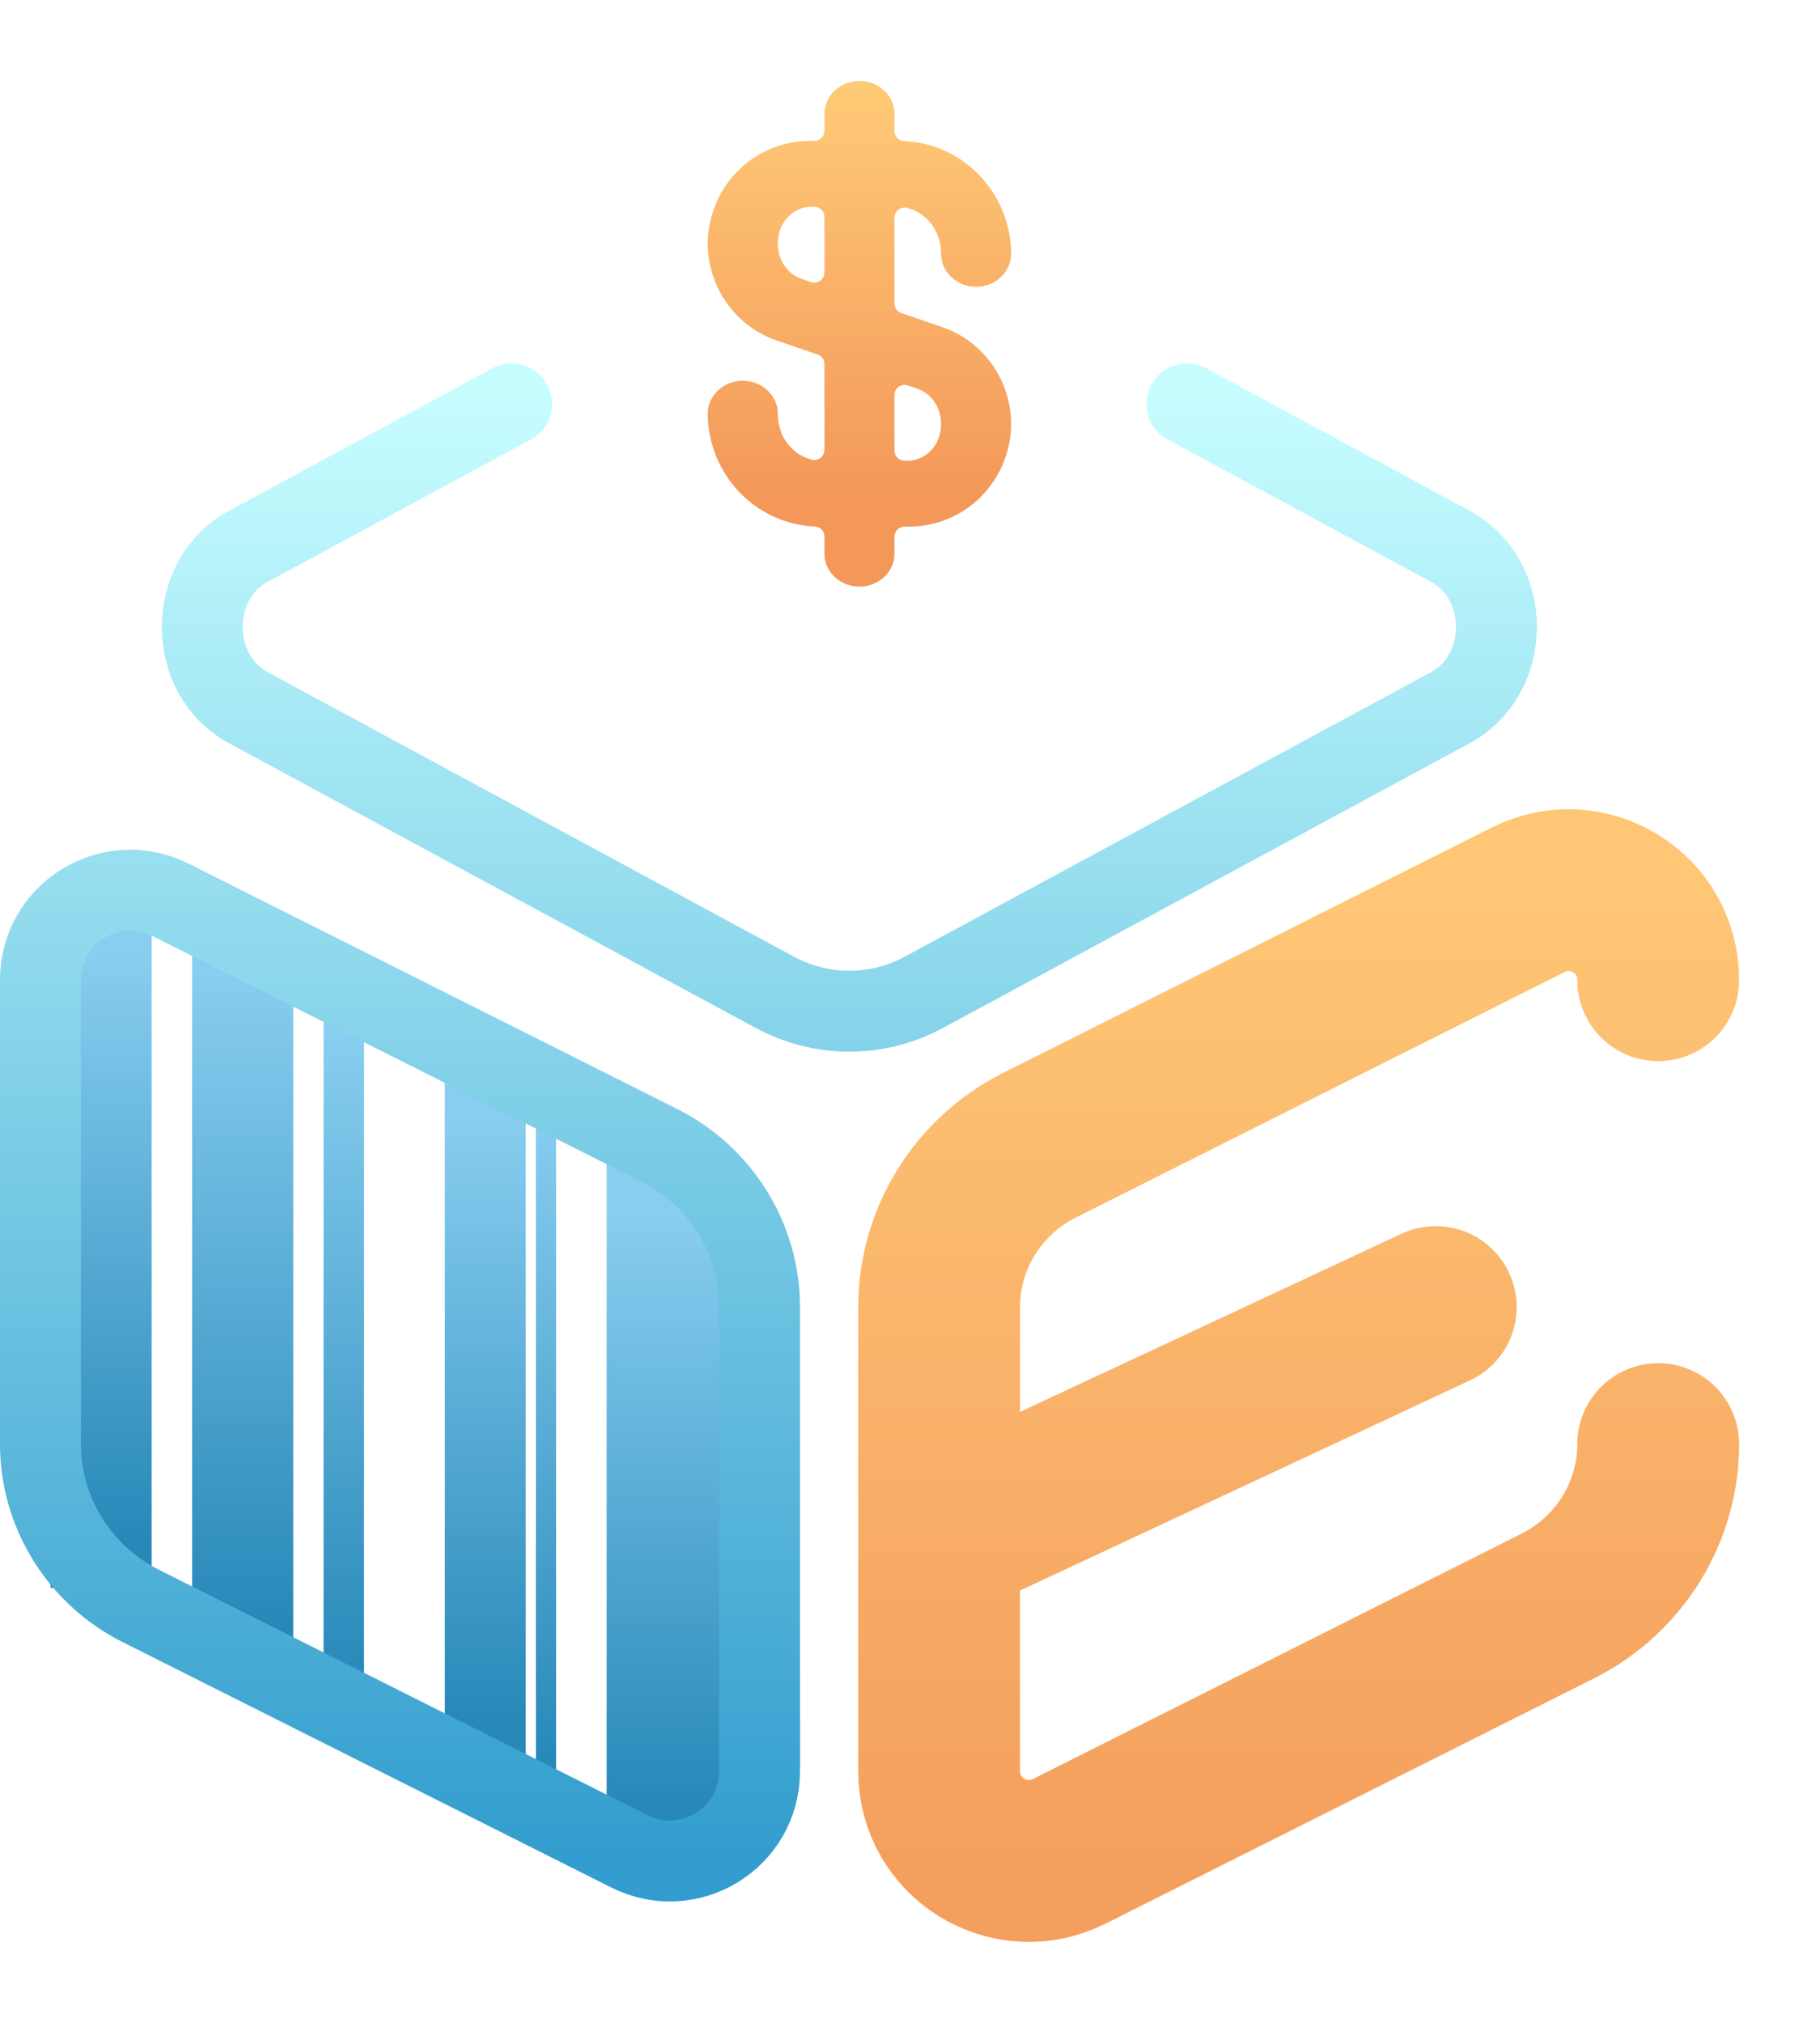 <svg width="90" height="100" viewBox="0 0 90 100" fill="none" xmlns="http://www.w3.org/2000/svg">
<path d="M5 47V76" stroke="url(#paint0_linear_293_8927)" stroke-width="5" stroke-linecap="square" stroke-linejoin="round"/>
<path d="M12 48V80" stroke="url(#paint1_linear_293_8927)" stroke-width="5" stroke-linecap="square" stroke-linejoin="round"/>
<path d="M17 51V83" stroke="url(#paint2_linear_293_8927)" stroke-width="2" stroke-linecap="square" stroke-linejoin="round"/>
<path d="M24 55V85" stroke="url(#paint3_linear_293_8927)" stroke-width="4" stroke-linecap="square" stroke-linejoin="round"/>
<path d="M27 55V87" stroke="url(#paint4_linear_293_8927)" stroke-linecap="square" stroke-linejoin="round"/>
<path d="M33 60V89" stroke="url(#paint5_linear_293_8927)" stroke-width="6" stroke-linecap="square" stroke-linejoin="round"/>
<g filter="url(#filter0_f_293_8927)">
<path d="M82 71.391C82 74.759 80.08 77.847 77.08 79.37L52.88 91.519C49.92 93.003 46.44 90.878 46.44 87.55V76.082M82 48.456C82 45.129 78.52 43.003 75.56 44.487L51.36 56.636C48.36 58.16 46.44 61.247 46.44 64.615V76.082M46.44 76.082L71 64.615" stroke="#FEC775" stroke-width="8" stroke-linecap="round" stroke-linejoin="round"/>
<path d="M82 71.391C82 74.759 80.08 77.847 77.08 79.37L52.88 91.519C49.92 93.003 46.44 90.878 46.44 87.55V76.082M82 48.456C82 45.129 78.52 43.003 75.56 44.487L51.36 56.636C48.36 58.16 46.44 61.247 46.44 64.615V76.082M46.44 76.082L71 64.615" stroke="url(#paint6_linear_293_8927)" stroke-opacity="0.2" stroke-width="8" stroke-linecap="round" stroke-linejoin="round"/>
</g>
<path d="M82 71.391C82 74.759 80.08 77.847 77.08 79.37L52.88 91.519C49.92 93.003 46.44 90.878 46.44 87.55V76.082M82 48.456C82 45.129 78.52 43.003 75.56 44.487L51.36 56.636C48.36 58.16 46.44 61.247 46.44 64.615V76.082M46.44 76.082L71 64.615" stroke="white" stroke-width="10" stroke-linecap="round" stroke-linejoin="round"/>
<path d="M82 71.391C82 74.759 80.08 77.847 77.08 79.37L52.88 91.519C49.92 93.003 46.44 90.878 46.44 87.55V76.082M82 48.456C82 45.129 78.52 43.003 75.56 44.487L51.36 56.636C48.36 58.16 46.44 61.247 46.44 64.615V76.082M46.44 76.082L71 64.615" stroke="#FEC775" stroke-width="8" stroke-linecap="round" stroke-linejoin="round"/>
<path d="M82 71.391C82 74.759 80.08 77.847 77.08 79.37L52.88 91.519C49.92 93.003 46.44 90.878 46.44 87.55V76.082M82 48.456C82 45.129 78.52 43.003 75.56 44.487L51.36 56.636C48.36 58.16 46.44 61.247 46.44 64.615V76.082M46.44 76.082L71 64.615" stroke="url(#paint7_linear_293_8927)" stroke-opacity="0.2" stroke-width="8" stroke-linecap="round" stroke-linejoin="round"/>
<path d="M58.7 19.969L71.72 27.006C74.76 28.65 74.76 33.341 71.72 34.985L45.68 49.058C43.36 50.301 40.64 50.301 38.32 49.058L12.28 34.985C9.24 33.341 9.24 28.65 12.28 27.006L25.3 19.969M8.44 44.487L32.64 56.636C35.64 58.16 37.56 61.247 37.56 64.615V87.55C37.56 90.878 34.08 93.003 31.12 91.519L6.92 79.37C3.92 77.847 2 74.759 2 71.391V48.456C2 46.842 2.819 45.511 4 44.737C5.254 43.916 6.916 43.723 8.44 44.487Z" stroke="url(#paint8_linear_293_8927)" stroke-width="4" stroke-linecap="round" stroke-linejoin="round"/>
<g filter="url(#filter1_f_293_8927)">
<path fill-rule="evenodd" clip-rule="evenodd" d="M42.501 4C43.456 4 44.231 4.73 44.231 5.63V6.964H44.423C47.642 6.964 50 9.6 50 12.547C50 13.448 49.225 14.178 48.269 14.178C47.313 14.178 46.538 13.448 46.538 12.547C46.538 11.128 45.453 10.225 44.423 10.225H44.231V15.358L46.568 16.159C48.692 16.886 50 18.864 50 20.96C50 23.627 47.863 26.035 44.916 26.035H44.231V27.37C44.231 28.27 43.456 29 42.501 29C41.545 29 40.77 28.27 40.77 27.37V26.035H40.577C37.358 26.035 35 23.399 35 20.453C35 19.552 35.775 18.822 36.731 18.822C37.687 18.822 38.462 19.552 38.462 20.453C38.462 21.871 39.547 22.775 40.577 22.775H40.77V17.642L38.432 16.841C36.308 16.114 35 14.135 35 12.04C35 9.373 37.137 6.964 40.084 6.964H40.77V5.63C40.77 4.73 41.545 4 42.501 4ZM40.77 10.225H40.084C39.326 10.225 38.462 10.901 38.462 12.04C38.462 12.911 39 13.566 39.615 13.777L40.77 14.172V10.225ZM44.231 18.828V22.775H44.916C45.674 22.775 46.538 22.098 46.538 20.96C46.538 20.089 46 19.434 45.385 19.223L44.231 18.828Z" fill="#FFCB77"/>
<path fill-rule="evenodd" clip-rule="evenodd" d="M42.501 4C43.456 4 44.231 4.73 44.231 5.63V6.964H44.423C47.642 6.964 50 9.6 50 12.547C50 13.448 49.225 14.178 48.269 14.178C47.313 14.178 46.538 13.448 46.538 12.547C46.538 11.128 45.453 10.225 44.423 10.225H44.231V15.358L46.568 16.159C48.692 16.886 50 18.864 50 20.96C50 23.627 47.863 26.035 44.916 26.035H44.231V27.37C44.231 28.27 43.456 29 42.501 29C41.545 29 40.77 28.27 40.77 27.37V26.035H40.577C37.358 26.035 35 23.399 35 20.453C35 19.552 35.775 18.822 36.731 18.822C37.687 18.822 38.462 19.552 38.462 20.453C38.462 21.871 39.547 22.775 40.577 22.775H40.77V17.642L38.432 16.841C36.308 16.114 35 14.135 35 12.04C35 9.373 37.137 6.964 40.084 6.964H40.77V5.63C40.77 4.73 41.545 4 42.501 4ZM40.77 10.225H40.084C39.326 10.225 38.462 10.901 38.462 12.04C38.462 12.911 39 13.566 39.615 13.777L40.77 14.172V10.225ZM44.231 18.828V22.775H44.916C45.674 22.775 46.538 22.098 46.538 20.96C46.538 20.089 46 19.434 45.385 19.223L44.231 18.828Z" fill="url(#paint9_linear_293_8927)" fill-opacity="0.25"/>
</g>
<path d="M44.731 5.63C44.731 4.426 43.704 3.5 42.501 3.5C41.297 3.5 40.27 4.426 40.27 5.63V6.464H40.084C36.844 6.464 34.5 9.114 34.5 12.04C34.5 14.341 35.936 16.515 38.27 17.314L40.27 17.999V22.238C39.609 22.084 38.962 21.444 38.962 20.453C38.962 19.248 37.934 18.322 36.731 18.322C35.527 18.322 34.5 19.248 34.5 20.453C34.5 23.565 36.917 26.366 40.27 26.528V27.37C40.27 28.574 41.297 29.5 42.501 29.5C43.704 29.5 44.731 28.574 44.731 27.37V26.535H44.916C48.156 26.535 50.5 23.886 50.5 20.96C50.5 18.659 49.064 16.485 46.73 15.686L44.731 15.001V10.762C45.391 10.917 46.038 11.556 46.038 12.547C46.038 13.752 47.066 14.678 48.269 14.678C49.473 14.678 50.5 13.752 50.5 12.547C50.5 9.436 48.084 6.634 44.731 6.472V5.63ZM40.084 10.725H40.27V13.473L39.777 13.304C39.368 13.164 38.962 12.701 38.962 12.04C38.962 11.177 39.603 10.725 40.084 10.725ZM44.916 22.275H44.731V19.528L45.223 19.696C45.632 19.836 46.038 20.299 46.038 20.96C46.038 21.823 45.397 22.275 44.916 22.275Z" fill="#FFCB77"/>
<path d="M44.731 5.63C44.731 4.426 43.704 3.5 42.501 3.5C41.297 3.5 40.27 4.426 40.27 5.63V6.464H40.084C36.844 6.464 34.5 9.114 34.5 12.04C34.5 14.341 35.936 16.515 38.27 17.314L40.27 17.999V22.238C39.609 22.084 38.962 21.444 38.962 20.453C38.962 19.248 37.934 18.322 36.731 18.322C35.527 18.322 34.5 19.248 34.5 20.453C34.5 23.565 36.917 26.366 40.27 26.528V27.37C40.27 28.574 41.297 29.5 42.501 29.5C43.704 29.5 44.731 28.574 44.731 27.37V26.535H44.916C48.156 26.535 50.5 23.886 50.5 20.96C50.5 18.659 49.064 16.485 46.73 15.686L44.731 15.001V10.762C45.391 10.917 46.038 11.556 46.038 12.547C46.038 13.752 47.066 14.678 48.269 14.678C49.473 14.678 50.5 13.752 50.5 12.547C50.5 9.436 48.084 6.634 44.731 6.472V5.63ZM40.084 10.725H40.27V13.473L39.777 13.304C39.368 13.164 38.962 12.701 38.962 12.04C38.962 11.177 39.603 10.725 40.084 10.725ZM44.916 22.275H44.731V19.528L45.223 19.696C45.632 19.836 46.038 20.299 46.038 20.96C46.038 21.823 45.397 22.275 44.916 22.275Z" fill="url(#paint10_linear_293_8927)" fill-opacity="0.25"/>
<path d="M44.731 5.63C44.731 4.426 43.704 3.5 42.501 3.5C41.297 3.5 40.27 4.426 40.27 5.63V6.464H40.084C36.844 6.464 34.5 9.114 34.5 12.04C34.5 14.341 35.936 16.515 38.27 17.314L40.27 17.999V22.238C39.609 22.084 38.962 21.444 38.962 20.453C38.962 19.248 37.934 18.322 36.731 18.322C35.527 18.322 34.5 19.248 34.5 20.453C34.5 23.565 36.917 26.366 40.27 26.528V27.37C40.27 28.574 41.297 29.5 42.501 29.5C43.704 29.5 44.731 28.574 44.731 27.37V26.535H44.916C48.156 26.535 50.5 23.886 50.5 20.96C50.5 18.659 49.064 16.485 46.73 15.686L44.731 15.001V10.762C45.391 10.917 46.038 11.556 46.038 12.547C46.038 13.752 47.066 14.678 48.269 14.678C49.473 14.678 50.5 13.752 50.5 12.547C50.5 9.436 48.084 6.634 44.731 6.472V5.63ZM40.084 10.725H40.27V13.473L39.777 13.304C39.368 13.164 38.962 12.701 38.962 12.04C38.962 11.177 39.603 10.725 40.084 10.725ZM44.916 22.275H44.731V19.528L45.223 19.696C45.632 19.836 46.038 20.299 46.038 20.96C46.038 21.823 45.397 22.275 44.916 22.275Z" stroke="white" stroke-linecap="round" stroke-linejoin="round"/>
<defs>
<filter id="filter0_f_293_8927" x="38.44" y="36.002" width="51.56" height="64.001" filterUnits="userSpaceOnUse" color-interpolation-filters="sRGB">
<feFlood flood-opacity="0" result="BackgroundImageFix"/>
<feBlend mode="normal" in="SourceGraphic" in2="BackgroundImageFix" result="shape"/>
<feGaussianBlur stdDeviation="2" result="effect1_foregroundBlur_293_8927"/>
</filter>
<filter id="filter1_f_293_8927" x="31" y="0" width="23" height="33" filterUnits="userSpaceOnUse" color-interpolation-filters="sRGB">
<feFlood flood-opacity="0" result="BackgroundImageFix"/>
<feBlend mode="normal" in="SourceGraphic" in2="BackgroundImageFix" result="shape"/>
<feGaussianBlur stdDeviation="2" result="effect1_foregroundBlur_293_8927"/>
</filter>
<linearGradient id="paint0_linear_293_8927" x1="5.5" y1="47" x2="5.5" y2="76" gradientUnits="userSpaceOnUse">
<stop stop-color="#88CEF0"/>
<stop offset="1" stop-color="#2889B9"/>
</linearGradient>
<linearGradient id="paint1_linear_293_8927" x1="12.5" y1="48" x2="12.5" y2="80" gradientUnits="userSpaceOnUse">
<stop stop-color="#88CEF0"/>
<stop offset="1" stop-color="#2889B9"/>
</linearGradient>
<linearGradient id="paint2_linear_293_8927" x1="17.5" y1="51" x2="17.5" y2="83" gradientUnits="userSpaceOnUse">
<stop stop-color="#88CEF0"/>
<stop offset="1" stop-color="#2889B9"/>
</linearGradient>
<linearGradient id="paint3_linear_293_8927" x1="24.5" y1="55" x2="24.5" y2="85" gradientUnits="userSpaceOnUse">
<stop stop-color="#88CEF0"/>
<stop offset="1" stop-color="#2889B9"/>
</linearGradient>
<linearGradient id="paint4_linear_293_8927" x1="27.5" y1="55" x2="27.5" y2="87" gradientUnits="userSpaceOnUse">
<stop stop-color="#88CEF0"/>
<stop offset="1" stop-color="#2889B9"/>
</linearGradient>
<linearGradient id="paint5_linear_293_8927" x1="33.5" y1="60" x2="33.5" y2="89" gradientUnits="userSpaceOnUse">
<stop stop-color="#88CEF0"/>
<stop offset="1" stop-color="#2889B9"/>
</linearGradient>
<linearGradient id="paint6_linear_293_8927" x1="64.22" y1="44.006" x2="64.22" y2="92" gradientUnits="userSpaceOnUse">
<stop stop-color="#FEC574"/>
<stop offset="1" stop-color="#D00000"/>
</linearGradient>
<linearGradient id="paint7_linear_293_8927" x1="64.22" y1="44.006" x2="64.22" y2="92" gradientUnits="userSpaceOnUse">
<stop stop-color="#FEC574"/>
<stop offset="1" stop-color="#D00000"/>
</linearGradient>
<linearGradient id="paint8_linear_293_8927" x1="38" y1="19.969" x2="38" y2="92" gradientUnits="userSpaceOnUse">
<stop stop-color="#C6FDFF"/>
<stop offset="1" stop-color="#329DCE"/>
</linearGradient>
<linearGradient id="paint9_linear_293_8927" x1="42.5" y1="4" x2="42.5" y2="29" gradientUnits="userSpaceOnUse">
<stop stop-color="#FFCB77"/>
<stop offset="0.815" stop-color="#D00000"/>
</linearGradient>
<linearGradient id="paint10_linear_293_8927" x1="42.5" y1="4" x2="42.5" y2="29" gradientUnits="userSpaceOnUse">
<stop stop-color="#FFCB77"/>
<stop offset="0.815" stop-color="#D00000"/>
</linearGradient>
</defs>
</svg>
